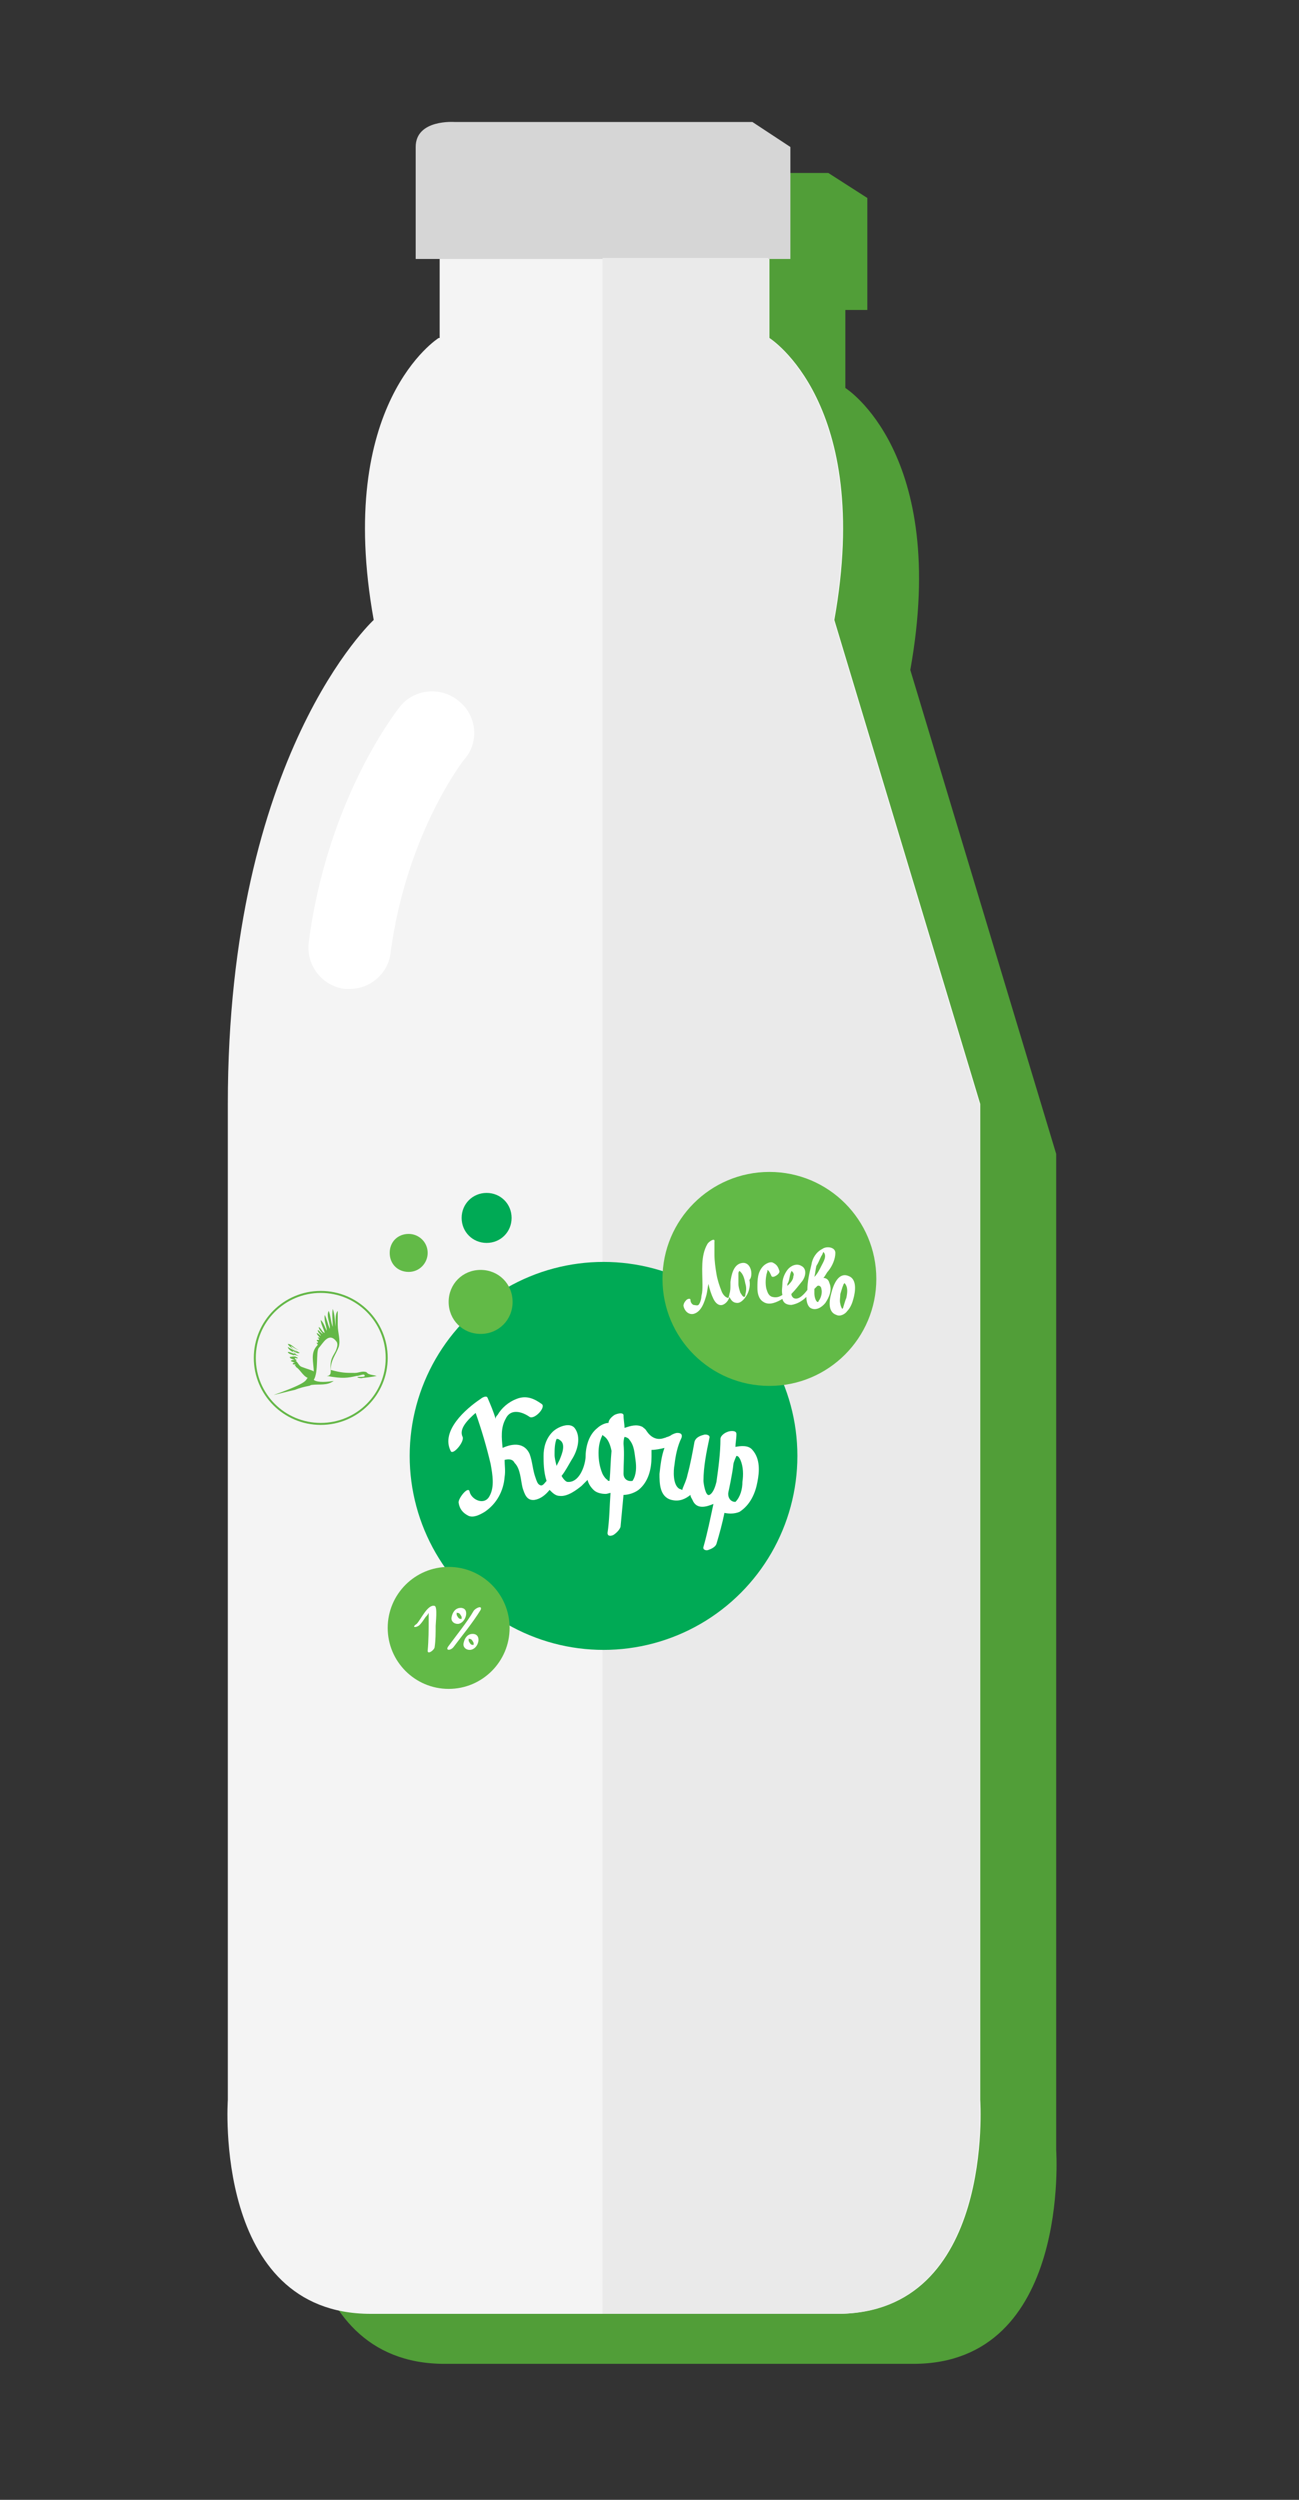 <svg id="Layer_1" xmlns="http://www.w3.org/2000/svg" viewBox="0 0 130 250"><rect x="0" y="0" width="130" height="250" fill="#333333" stroke="none"/><style>.st0{fill:#519E38;} .st1{fill:#F4F4F4;} .st2{fill:#D6D6D6;} .st3{fill:#EAEAEA;} .st4{fill:#FFFFFF;} .st5{fill:#00AA55;} .st6{fill:#62BA47;} .st7{fill:#63B746;}</style><path class="st0" d="M105.7 215v-99.6L91.1 67c3.9-21.7-6.5-28.2-6.5-28.2V31h2.2V19.8l-3.9-2.5H53s-3.9-.3-3.9 2.5V31h2.3v7.8h-.1S40.9 45.3 44.8 67c0 0-14.6 13.4-14.6 48.4V215s-1.5 21.4 14.3 21.4H91.4c15.8 0 14.3-21.4 14.3-21.4z"/><path class="st1" d="M98.1 210v-99.6L83.5 62C87.4 40.3 77 33.8 77 33.8v-8H44v8h-.1S33.5 40.3 37.4 62c0 0-14.6 13.4-14.6 48.4V210s-1.5 21.4 14.3 21.4h46.7c15.8 0 14.3-21.4 14.3-21.4z"/><path class="st2" d="M75.3 12.2H45.5s-3.9-.3-3.9 2.5v11.2h37.5V14.7l-3.8-2.5z"/><path class="st3" d="M98 210v-99.6L83.4 62c3.9-21.7-6.5-28.2-6.5-28.2v-8H60.3v205.6H83.7C99.5 231.4 98 210 98 210z"/><path class="st4" d="M35 98.9h-.5c-2.3-.3-3.9-2.4-3.6-4.7 1.9-14.4 8.8-23.1 9.1-23.5 1.4-1.8 4.1-2.1 5.9-.6 1.8 1.4 2.1 4.1.6 5.8-.1.1-5.8 7.4-7.4 19.3-.2 2.1-2 3.7-4.1 3.7z"/><g><circle class="st5" cx="60.4" cy="145.6" r="19.4"/><circle class="st6" cx="44.9" cy="162.8" r="6.1"/><path class="st5" d="M51.2 121.8c0 1.4-1.1 2.5-2.5 2.5s-2.5-1.1-2.5-2.5 1.1-2.5 2.5-2.5 2.5 1.1 2.5 2.5z"/><path class="st6" d="M51.3 130.2c0 1.8-1.4 3.2-3.2 3.2-1.8 0-3.2-1.4-3.2-3.2s1.4-3.2 3.2-3.2 3.2 1.4 3.2 3.2zM42.8 125.3c0 1-.8 1.9-1.9 1.9s-1.9-.8-1.9-1.9c0-1.1.8-1.9 1.9-1.9 1 0 1.9.8 1.9 1.9z"/><circle class="st6" cx="77" cy="127.9" r="10.7"/><path class="st4" d="M74.3 126.3c-.9.1-1.1 1.2-1.2 1.9v.3c0 .3 0 .6-.1.9 0 .1-.1.4-.1.4-.3 0-.6-.4-.7-.7-.2-.5-.4-1.1-.5-1.7-.1-.6-.2-1.3-.2-1.9v-.8-.3-.2c.1-.5-.6 0-.7.2-.7 1.2-.5 2.7-.5 4.1 0 .4 0 .7-.1 1.1 0 .2-.1.7-.3.9-.1.1-.4 0-.5 0-.2-.1-.3-.3-.3-.5s-.3-.1-.4 0c-.2.2-.3.4-.3.6.1.5.5.9 1 .8.8-.2 1.1-1.2 1.3-1.9.1-.4.1-.7.2-1.1.1.5.3 1.1.5 1.5s.5.7.9.6c.3-.1.6-.4.7-.8.2.4.4.6.8.6s.8-.5 1-.9.3-.9.2-1.4c.4-.4.2-1.8-.7-1.7zm.3 3.1c0 .1 0 .2-.1.3-.2 0-.3-.3-.4-.4-.1-.3-.2-.6-.2-.9v-1c0-.1 0-.2.1-.3.4.3.5.8.6 1.3.1.3.1.7 0 1zM84.9 127.6c-1-.4-1.5.9-1.7 1.7-.2.7-.4 1.9.5 2.2.4.2.9-.1 1.1-.4.3-.3.5-.8.6-1.2.2-.7.4-2-.5-2.3zm-.5 3.1c0 .1-.1.2-.1.2-.1-.1-.2-.4-.2-.5-.1-.3 0-.7 0-1 .1-.3.2-.7.3-.9 0-.1.1-.1.1-.2.4.4.3 1 .2 1.5-.1.2-.2.6-.3.9zM82.4 127.8c.2-.2.3-.5.5-.7.4-.5.7-1.2.7-1.8s-.9-.7-1.3-.4c-.6.3-1 .9-1.1 1.6-.2.8-.4 1.7-.4 2.5-.3.4-.9 1.1-1.4.8-.1-.1-.2-.2-.2-.4.4-.4.7-.8 1.1-1.3.3-.4.5-1.2-.1-1.5-.5-.3-1.1 0-1.4.4-.3.4-.5.9-.5 1.4 0 .3-.1.7 0 1.1-.3.2-.6.3-1 .2s-.5-.5-.6-.8c-.1-.4-.1-.9 0-1.4 0-.1.1-.3.1-.4v-.1c.2.1.3.4.4.6.1.3.9-.2.8-.5s-.2-.6-.6-.8c-.3-.2-.8.1-1 .3-.6.6-.6 1.4-.6 2.2 0 .5.1 1.1.6 1.4.6.4 1.4 0 1.9-.3.1.4.4.6.9.6.6-.1 1.1-.4 1.5-.8 0 .4.1.9.4 1.1.5.3 1.1 0 1.5-.5.4-.6.7-1.3.4-2-.1-.4-.4-.5-.6-.5zm-3.3-.4c0-.1.1-.2.1-.3.2.1.3.4.2.5 0 .4-.3.7-.6 1v-.2c.2-.3.2-.7.3-1zm3.1-1.8c.1-.1.1-.2.2-.4.4.4 0 1-.2 1.4s-.4.8-.7 1.1c.1-.4.1-.7.2-1.1.2-.3.3-.6.5-1zM82 130s-.1.1-.1.2h-.1c-.2-.1-.3-.6-.3-.8v-.5l.3-.3c.2-.1.4.1.4.3.1.3 0 .8-.2 1.1z"/><g><path class="st4" d="M42 162.5c.2-.2.4-.5.6-.8.1-.1.2-.2.3-.4.1-.1.1-.1 0 0v.6c0 1.1 0 2.1-.1 3.2 0 .4.7-.1.7-.4.1-.7.1-1.4.1-2.1 0-.3.2-1.9-.1-2-.7-.2-1.4 1.4-1.8 1.8-.6.4 0 .4.3.1zM47.4 161.1c-.7 1.2-1.7 2.4-2.5 3.5-.4.5.2.5.5.1.9-1.2 1.9-2.4 2.7-3.7.2-.5-.5-.2-.7.1zM46.1 160.8c-.5 0-.8.4-.9.9-.1.4.2.7.6.7.8 0 1.3-1.6.3-1.6-.2 0-.6.5-.3.5.2 0 .3.2.4.4v.2c0 .1 0 0 0 0h-.1c-.2 0-.3-.2-.4-.4v-.3h.1c.2 0 .5-.5.3-.4zM47.3 163.4c-.5 0-.8.4-.9.9-.1.4.2.7.6.7.9 0 1.3-1.6.3-1.6-.2 0-.6.5-.3.5.2 0 .3.2.4.4v.2c0 .1 0 0 0 0h-.1c-.2 0-.3-.2-.4-.4v-.3h.1c.3.1.6-.4.3-.4z"/></g><g><path class="st4" d="M75.8 148.2c.2-1 .3-2.3-.5-3.2-.4-.5-1.2-.4-1.7-.3 0-.4.1-.8.1-1.3 0-.4-.7-.3-.9-.2-.3.1-.7.4-.7.7 0 1.4-.2 2.9-.4 4.3-.1.4-.3 1.1-.7 1.3-.4.2-.6-1.2-.6-1.4 0-1.4.3-2.9.6-4.3.1-.3-.4-.4-.6-.3-.4.1-.8.3-.9.7-.2 1.1-.4 2.2-.7 3.3-.1.5-.3.9-.5 1.4v.1c-.1 0-.2-.1-.3-.1-.7-.4-.6-1.9-.5-2.4.1-.9.3-1.9.7-2.7.1-.3 0-.5-.4-.5-.2 0-.4.1-.6.2-.1.1-.4.2-.4.2-.1 0-.2.1-.3.1-.8.3-1.4-.1-1.8-.7-.1-.2-.3-.3-.4-.4-.6-.3-1.2-.1-1.8.1 0-.4-.1-.8-.1-1.3-.1-.3-.7-.1-.9 0-.3.2-.6.5-.6.8-.4 0-.9.3-1.1.5-.9.7-1.2 1.9-1.2 3-.1 1-.7 2.5-1.8 2.4-.2 0-.5-.4-.6-.6.4-.5.7-1.1 1-1.6.6-.9 1-2.3.3-3.2-.5-.6-1.7-.1-2.2.4-.7.7-.9 1.6-.9 2.4 0 .6 0 1.6.3 2.5-.2.2-.4.6-.7.4-.2-.1-.3-.4-.4-.7-.3-.8-.3-1.6-.6-2.4-.5-1.1-1.6-1.1-2.7-.6-.1-1-.2-2 .3-2.9.5-1.1 1.7-.7 2.4-.2.5.3 1.7-1 1.2-1.3-.7-.5-1.5-.9-2.5-.5-.8.3-1.5.9-1.9 1.6-.1.1-.2.2-.2.4-.2-.7-.5-1.4-.8-2.1-.1-.3-.6 0-.7.1-1.5 1-4 3.2-3 5.2.2.5 1.4-.9 1.2-1.4-.4-.8.5-1.7 1.3-2.4.6 1.7 1.1 3.4 1.5 5.1.2 1.1.4 2.3-.1 3.2-.5 1-1.8.4-2-.4-.1-.7-1.2.7-1.1 1.1.1.6.4 1 1 1.3.5.2 1.1-.1 1.6-.4 1.2-.8 1.9-2.1 2-3.5.1-.6 0-1.1 0-1.7.4-.1.8-.1 1 .3.6.6.6 1.7.8 2.5.2.6.4 1.3 1.2 1.2.6-.1 1.1-.5 1.5-1 .3.3.6.6 1 .6.8.1 1.7-.6 2.2-1l.6-.6c.1.4.3.7.6 1 .3.3.8.4 1.2.4.2 0 .4-.1.5-.1-.1 1.3-.1 2.7-.3 4 0 .4.4.3.6.2.3-.2.6-.5.7-.8.1-1.1.2-2.1.3-3.2.5 0 1.1-.2 1.5-.5 1-.8 1.3-2.1 1.3-3.3v-.7c.4 0 .9-.1 1.3-.2-.3.8-.4 1.7-.5 2.6 0 .9 0 2.3 1.2 2.6.8.2 1.4-.1 1.9-.5 0 .2.1.3.2.5.4 1 1.4.7 2.1.4-.3 1.4-.6 2.9-1 4.3-.1.3.3.4.5.3.3-.1.7-.3.8-.6.3-1 .6-2.1.8-3.1.5.1 1 .1 1.5-.1 1.1-.7 1.6-1.9 1.8-3zm-20.3-2.7c0-.5 0-1.1.2-1.6.1 0 .2 0 .3.1.7.4.2 1.5 0 2l-.3.6c-.1-.4-.2-.8-.2-1.1zm5.5 2.6c-.1 0-.2 0-.2-.1-.2-.1-.4-.4-.5-.6-.3-.7-.4-1.4-.4-2.1 0-.6.1-1.2.4-1.8l.1.1c.5.3.7 1 .8 1.5-.1 1-.1 2-.2 3 .1 0 0 0 0 0zm2.3 0s0 .1 0 0c0 .1 0 .1 0 0-.6.1-.9-.3-.9-.7 0-1 .1-2 0-3 0-.5.1-.7.1-.7.1 0 .4.1.5.3.5.6.5 1.4.6 2 .1.7.1 1.5-.3 2.1zm10.3 2.1c0 .1 0 .1 0 0 0 .1 0 .1 0 0-.6 0-.8-.6-.7-1 0 0 .4-1.8.5-2.8 0-.1.2-.6.3-.8.2 0 .3.2.4.4.3.7.3 1.5.2 2.2 0 .7-.2 1.5-.7 2z"/></g><g><path class="st7" d="M36.9 137.4c-.1 0-.2-.2-.3-.2-.4-.1-.7.1-1.1.1-.9 0-1.3 0-2.4-.3 0-1 .5-1.5.8-2.3.2-.7-.1-1.4-.1-2.2v-1.4c-.3.3-.2 1.2-.2 1.6-.1-.6-.1-1.3-.3-1.8-.1.5 0 1.3 0 1.8-.2-.5-.2-1.1-.4-1.6-.3.5.2 1.3.1 1.8-.2-.5-.3-1-.5-1.4-.1.6.2 1.1.2 1.6-.2-.4-.3-.8-.6-1.1 0 .4.3.9.4 1.3-.3-.1-.3-.4-.6-.6 0 .3.3.5.4.7-.2-.1-.3-.3-.5-.4 0 .3.3.4.3.6-.1-.1-.2-.2-.4-.3 0 .2.3.4.3.5 0 0-.2-.1-.2 0 0 0 .2.1.1.2h-.2c0 .2.2.1.1.3-.1 0-.1-.1-.1 0s.1.1.1.2c-.8.8-.4 1.7-.4 2.7.1-.1-.7-.3-1.2-.5-.3-.1-.4-.5-.6-.6 0-.1.1 0 .1-.1-.1 0-.2-.1-.2-.2.1 0 .3.1.3 0-.1-.1-.5-.2-.4-.3.2 0 .4.1.5.1-.2-.1-.6-.3-.6-.5.2.1.5.3.7.2-.3-.2-.8-.4-.9-.7.2.1.6.4.8.4-.4-.1-.7-.6-1.1-.6.2.4.8.6.9.8-.3-.2-.6-.3-.9-.5.1.4.6.5.8.7-.3 0-.5-.2-.8-.2.1.3.6.2.7.5-.1-.1-.3 0-.5 0 0 .2.3.2.5.3-.2 0-.3 0-.4.1.1.1.3.1.4.2-.1 0-.2 0-.2.1s.2 0 .3.1c-.1 0-.1.1-.1.1h.2c-.1 0-.1 0-.1.1.4.2.7.9 1.2 1.1-.3.2.3.4-3.4 1.7.1 0 1.6-.4 2.1-.5.5-.2.9-.3 1.4-.4.1 0 .2-.1.3-.1.8-.1 1.5.1 2.2-.4-.6.1-1.6.2-2-.1.5-.8.2-2.8.5-3.2.4-.4 1-1.7 1.8-.6.1.2.1.4-.1.9-.3.6-.6.8-.5 2 0 .2 0 .5-.4.5 1.6.3 2.1.2 3 0 .3 0 .8-.3.8 0 0 .1-.3.1-.6.1-.4 0 .2.2.4.1.1 0 1-.1 1.4-.2-.4-.1-.6-.1-.8-.2z"/><path class="st7" d="M32.1 129.1c-3.7 0-6.7 3-6.7 6.7s3 6.7 6.7 6.7 6.7-3 6.7-6.7-3-6.7-6.7-6.7m0 .2c3.6 0 6.5 2.9 6.5 6.5s-2.9 6.5-6.5 6.5-6.5-2.9-6.5-6.5 2.9-6.5 6.5-6.5"/></g></g></svg>
